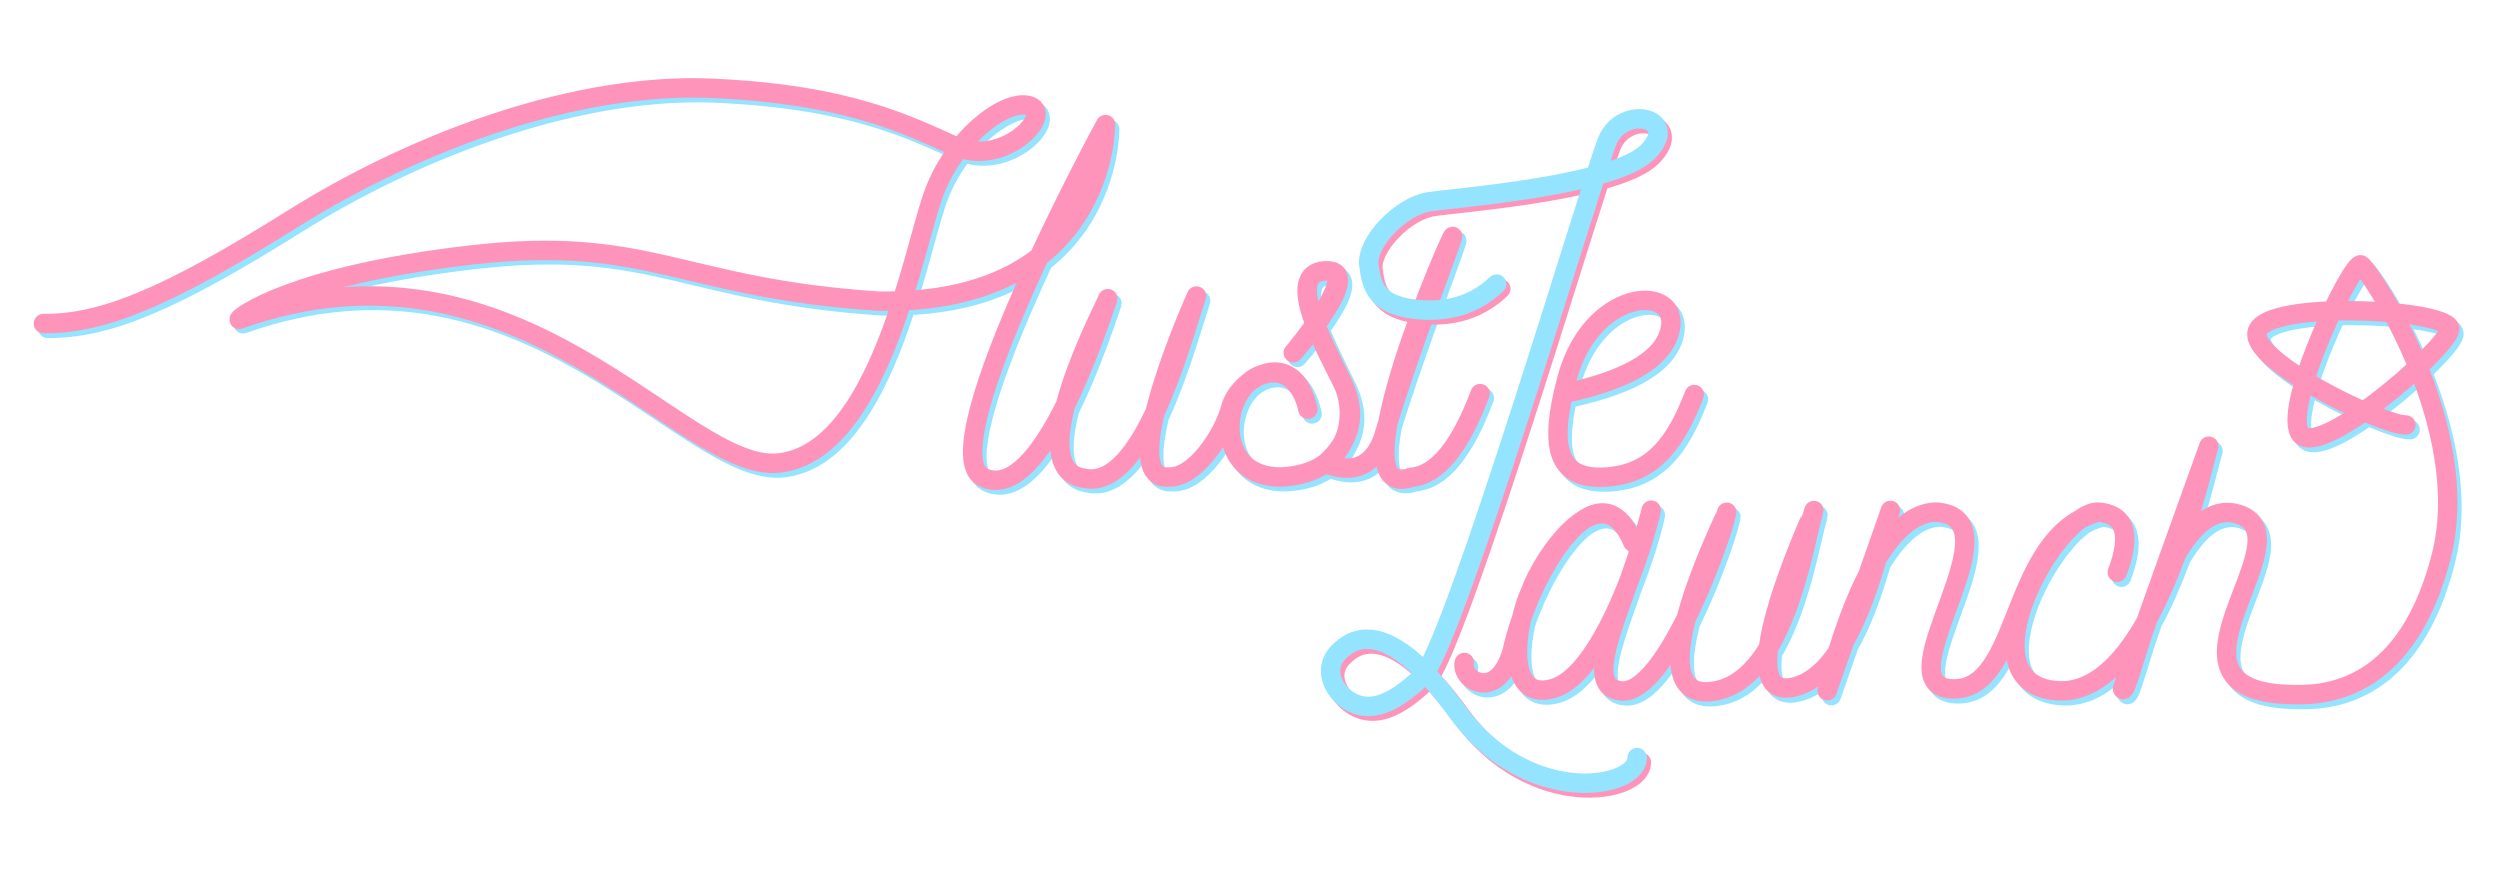 <?xml version="1.0" encoding="utf-8"?>
<!-- Generator: Adobe Illustrator 28.0.0, SVG Export Plug-In . SVG Version: 6.00 Build 0)  -->
<svg version="1.1" id="eF3qHPTQ18t1" shape-rendering="geometricPrecision" text-rendering="geometricPrecision"
	 xmlns="http://www.w3.org/2000/svg" xmlns:xlink="http://www.w3.org/1999/xlink" x="0px" y="0px" viewBox="0 0 1347 473"
	 style="enable-background:new 0 0 1347 473;" xml:space="preserve">
<style type="text/css">
	.st0{fill:none;stroke:#94E4FF;stroke-width:10.235;stroke-linecap:round;stroke-linejoin:round;stroke-miterlimit:4.094;}
	.st1{fill:none;stroke:#FF94BB;stroke-width:10.235;stroke-linecap:round;stroke-linejoin:round;stroke-miterlimit:4.094;}
	.st2{fill:none;}
</style>
<g transform="matrix(1.023 0 0 1.023-380.6-815.012)">
	<g transform="translate(7 5)">
		<path id="eF3qHPTQ18t4" class="st0" d="M390.1,964.6c31.2,0.3,65.5-13.9,131.4-55.2s149.9-71.8,220.7-68.7s102.2,18.9,127.8,30.4
			s52-16.3,39.9-21s-40.7,16.3-51.5,47.8s-29,133.9-80.5,140.1s-135.7-128.6-284.8-75.8c0-1.2,28.2-23.1,122.1-33.9
			S725.4,946,830,952.8c120.5,1.7,119.5-93,119.5-93s-92.7,170.2-64.7,185.7c27.8,13.7,55-61.6,65.9-94c0,1.3-47.5,90.1-12.3,94.6
			c30.8,6.5,51.4-73.2,59-96c0,0-44.3,98.5-14.3,95.3c13.2,0.5,28.2-21.3,32.3-36.3c3.8-15.2,33-34,40.7,0.6c0,0-4.5-25.8-26.1-17.5
			c-20.5,9.3-23.1,53.8,12.2,53.2c36.1-1.7,40.4-32.6,32.2-49.6s-31.8-57.9-9.2-59.1s-16.8,43.2-16.8,43.2s37.6-44.4,16.8-43.1
			s-2.4,35,9.2,59c7.7,16,4.7,30.1-9.2,42.4c15.3,5.9,25.6,1.1,30.8-14.2c12.1-41,34.7-99.2,36.3-105.3s-63.3,141.1-21.8,126.7
			c13.6-1.1,25.7-15.8,36.3-44.1"/>
		<path id="eF3qHPTQ18t5" class="st1" d="M1155.5,943.8c-10.5,10-23.6,14.6-39.3,13.6c-23.5-1.5-26.5-11.6-28-23.6
			s16.8-31,31.6-33.3s97.8-8.4,115.4-26.4s-13.4-25.2-21.4-5.7s-81.1,266.5-97.6,282.2s-27.4,18.1-36.6,13.7s-16.5-17.1-7.4-26.5
			c6.9-7.1,25.3-20.3,62.5,31.1s95.2,40.6,94.8,24.3"/>
		<path id="eF3qHPTQ18t6" class="st0" d="M1191.8,1001.3c34.9-7.6,53.4-19.4,55.4-35.4c2.8-22.2-42.1-19.8-54.8,28.2
			c-9,34.1-6,52.7,19.9,51.4s37.8-18.8,47.3-43.5"/>
		<path id="eF3qHPTQ18t7" class="st0" d="M1138.5,1143.2c-2.3,9.2,17.2,21.1,25.1-5.7c9.5-43.2,46.2-101.1,63.6-57.7
			c-16.3-38.8-47.8,8.3-54.1,26.6c-6.8,14.2-14.7,58.2,12.2,50.5s48.9-79.7,51.6-93.9c-11.4,46.3-39.4,93-15.8,95.2
			s53.2-81.1,55.6-94.1c0,1.5-48.7,97.7-9.1,94.5s49.7-78.8,55-95.4c0,0.9-45.9,99.5-11.8,93.2s47.2-79.4,51.8-92.4
			s-33,94.1-33,94.1s20.5-93.3,57.3-94.1c45.3,2.9-28.9,91.4,8.3,93.1s29.6-80.2,77-93.1c14.4,1,17.8,11.6,10.2,31.7
			c7.6-20.1,4.2-30.7-10.2-31.7c-22.9,0-72.6,90.7-21.3,94.1s76.4-119.4,79.7-128.8c0,0-43.6,121.1-45.5,127.7
			c3,9.1,22.5-103.9,61-91.9s-52.5,94.3,29.1,95c19.6,0.6,60.2-4.1,77.8-72.7s-38-151.3-42.3-153.7s-40.8,72.4-32.3,88.4
			c8.5,16,77.3-44,79.1-54.3s-88.9-15.6-100.4-0.9s65.3,51.6,77.3,51.1"/>
	</g>
	<g>
		<path id="eF3qHPTQ18t9" class="st1" d="M394.9,967.1c31.2,0.3,65.5-13.9,131.4-55.2s149.9-71.8,220.7-68.7s102.2,18.9,127.8,30.4
			s52-16.3,39.9-21s-40.7,16.3-51.5,47.8s-29,133.8-80.5,140.1S647.1,912,498,964.9c0-1.2,28.2-23.1,122.1-33.9
			s110.1,17.5,214.7,24.3c120.5,1.7,119.5-93,119.5-93s-92.7,170.2-64.7,185.7c27.8,13.7,55-61.6,65.9-94c0,1.3-47.5,90.1-12.3,94.6
			c30.8,6.5,51.4-73.2,59-96c0,0-44.3,98.5-14.3,95.3c13.2,0.5,28.2-21.3,32.3-36.3c3.8-15.2,33-34,40.7,0.6c0,0-4.5-25.8-26.1-17.5
			c-20.5,9.3-23.1,53.8,12.2,53.2c36.1-1.7,40.4-32.6,32.2-49.5s-31.8-57.9-9.2-59.1s-16.8,43.2-16.8,43.2s37.6-44.4,16.8-43.1
			s-2.4,35,9.2,59c7.7,16,4.7,30.1-9.2,42.4c15.3,5.9,25.6,1.1,30.8-14.2c12.1-41,34.7-99.2,36.3-105.2s-63.3,141.1-21.8,126.7
			c13.6-1.1,25.7-15.8,36.3-44.1"/>
		<path id="eF3qHPTQ18t10" class="st0" d="M1160.3,946.3c-10.5,10-23.6,14.6-39.3,13.6c-23.5-1.5-26.5-11.6-28-23.6
			s16.8-31,31.6-33.3s97.8-8.4,115.4-26.4s-13.4-25.2-21.4-5.7s-81.1,266.5-97.6,282.2s-27.4,18.1-36.6,13.7s-16.5-17.1-7.4-26.5
			c6.9-7.1,25.3-20.3,62.5,31.1s95.2,40.6,94.8,24.3"/>
		<path id="eF3qHPTQ18t11" class="st1" d="M1196.6,1003.8c34.9-7.6,53.4-19.4,55.4-35.4c2.8-22.2-42.1-19.8-54.8,28.2
			c-9,34.1-6,52.7,19.9,51.4s37.8-18.8,47.3-43.5"/>
		<path id="eF3qHPTQ18t12" class="st1" d="M1143.3,1145.6c-2.3,9.2,17.2,21.1,25.1-5.7c9.5-43.2,46.2-101.1,63.6-57.7
			c-16.3-38.8-47.8,8.3-54.1,26.6c-6.8,14.2-14.7,58.2,12.2,50.5s48.9-79.7,51.6-93.9c-11.4,46.3-39.4,93-15.8,95.2
			s53.2-81.1,55.6-94.1c0,1.5-48.7,97.7-9.1,94.5s49.7-78.8,55-95.4c0,0.9-45.9,99.5-11.8,93.2s47.2-79.4,51.8-92.4
			s-33,94.1-33,94.1s20.5-93.3,57.3-94.1c45.3,2.9-28.9,91.4,8.3,93.1s29.6-80.2,77-93.1c14.4,1,17.8,11.6,10.2,31.7
			c7.6-20.1,4.2-30.7-10.2-31.7c-22.9,0-72.6,90.7-21.3,94.1s76.4-119.4,79.7-128.8c0,0-43.6,121.1-45.5,127.7
			c3,9.1,22.5-103.9,61-91.9s-52.5,94.3,29.1,95c19.6,0.6,60.2-4.1,77.8-72.7s-38-151.3-42.3-153.6s-40.8,72.4-32.3,88.4
			c8.5,16,77.3-44,79.1-54.3s-88.9-15.6-100.4-0.9s65.3,51.6,77.3,51.1"/>
		<path id="eF3qHPTQ18t13" class="st2" d="M1643.2,1001.8l10.1-9.3"/>
		<path id="eF3qHPTQ18t14" class="st2" d="M1584.4,968.4c10.4-1.2,17.7-1.6,21.6-1.3"/>
		<path id="eF3qHPTQ18t15" class="st2" d="M1593.6,995.5c-1.2,3.6-2.1,6.5-3.1,10.9"/>
		<path id="eF3qHPTQ18t16" class="st2" d="M1604.3,1012.9c10.4,4.8,16.6,7.6,18.7,8.3c2.1,0.7,2,1.2-0.2,1.6c-10-4.3-15.9-7-17.7-8
			C1603.2,1013.7,1603,1013.1,1604.3,1012.9L1604.3,1012.9z"/>
	</g>
</g>
</svg>
